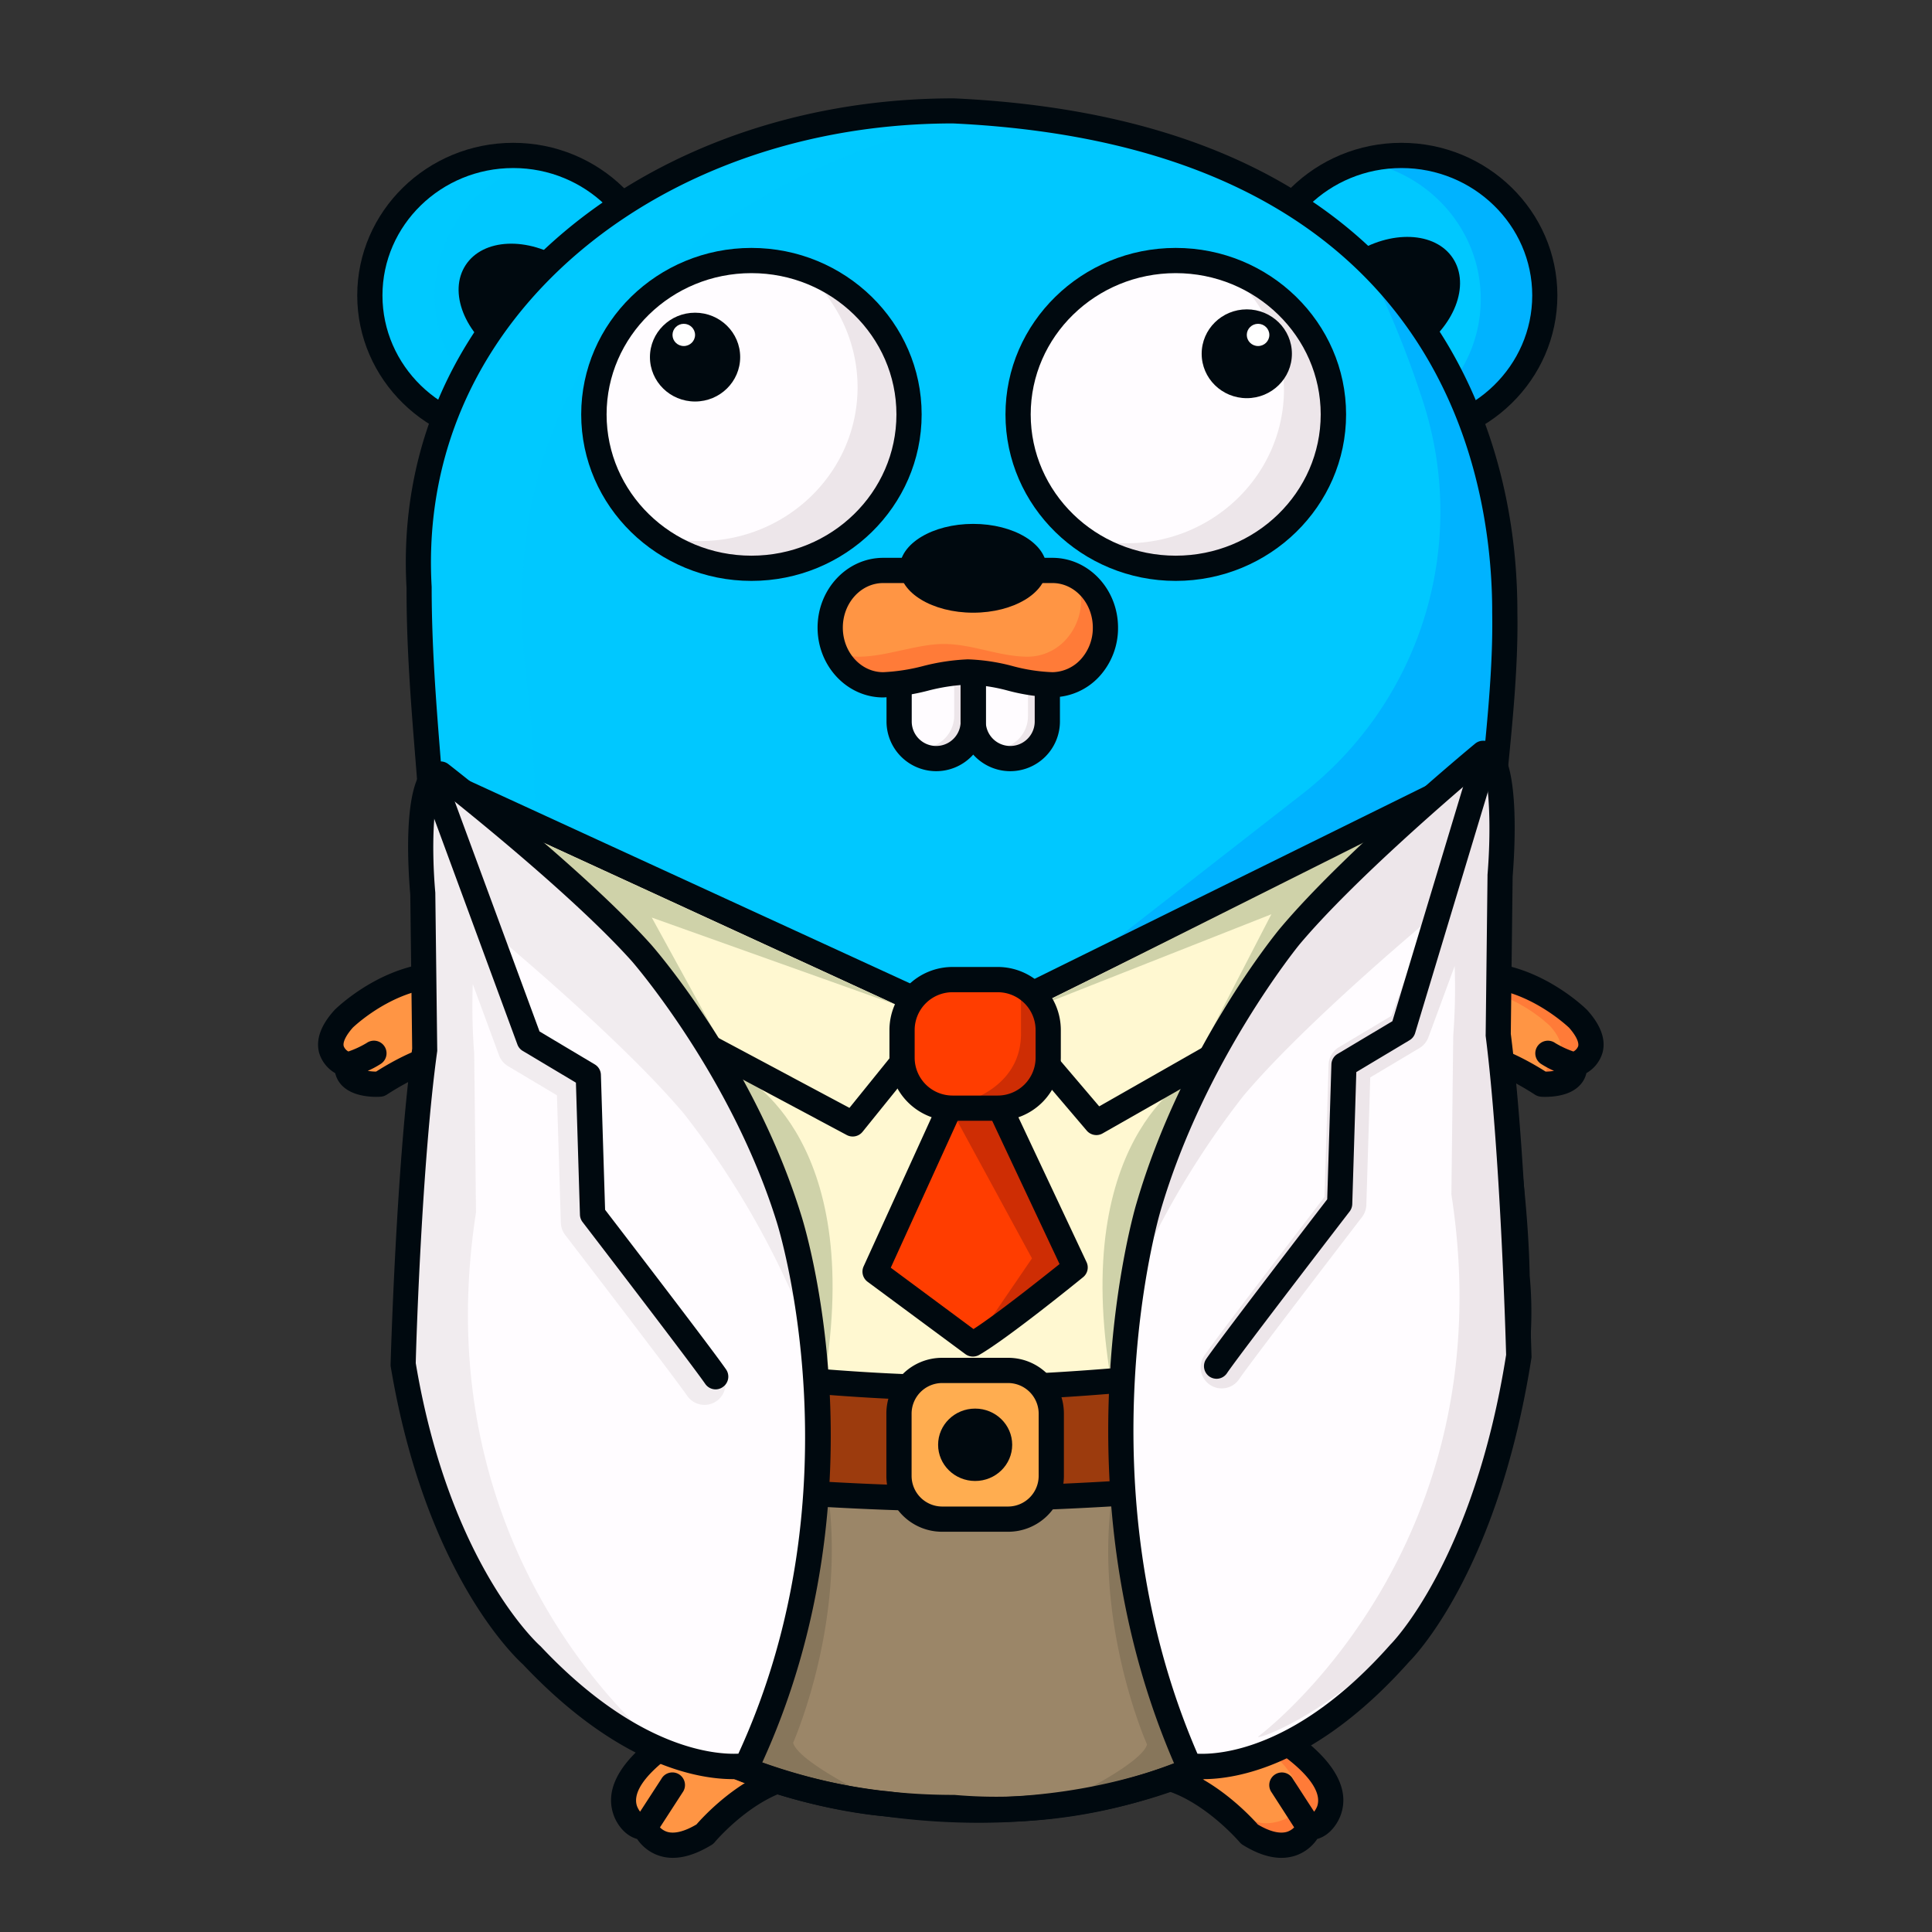 <svg xmlns="http://www.w3.org/2000/svg" viewBox="0 0 566.93 566.93"><rect x="0" y="0" width="566.93" height="566.93" fill="#333333" stroke="none"/><title>Mesa de trabajo 1</title><g style="isolation:isolate"><g id="Gopher"><ellipse cx="411.24" cy="86.69" rx="42.08" ry="41.08" style="fill:#00c8ff"/><path d="M410.92,45.07a42.82,42.82,0,0,0-12.94,2c20.62,2.65,36.54,19.86,36.54,40.71,0,18.28-12.24,33.77-29.14,39.09a42.14,42.14,0,0,0,5.54.37c23.24,0,42.07-18.39,42.07-41.08S434.16,45.07,410.92,45.07Z" style="fill:#00b3ff"/><path d="M411.24,131.47c-25.24,0-45.77-20.09-45.77-44.78S386,41.91,411.24,41.91,457,62,457,86.69,436.48,131.47,411.24,131.47Zm0-82.16c-21.16,0-38.37,16.77-38.37,37.38s17.21,37.38,38.37,37.38,38.38-16.77,38.38-37.38S432.4,49.31,411.24,49.31Z" style="fill:#00090f"/><ellipse cx="405.27" cy="90.78" rx="23.81" ry="17.01" transform="matrix(0.84, -0.55, 0.55, 0.84, 16, 235.54)" style="fill:#00090f"/><ellipse cx="150.6" cy="86.69" rx="42.08" ry="41.08" style="fill:#00c8ff"/><ellipse cx="156.58" cy="90.78" rx="17.01" ry="23.81" transform="translate(-4.87 172.58) rotate(-56.97)" style="fill:#00090f"/><g style="opacity:0.5;mix-blend-mode:screen"><path d="M151.23,44.1a43.07,43.07,0,0,1,12.93,2C143.55,48.73,127.63,66,127.63,86.8c0,18.28,12.23,33.76,29.14,39.09a42.14,42.14,0,0,1-5.54.37c-23.24,0-42.08-18.39-42.08-41.08S128,44.1,151.23,44.1Z" style="fill:#00c9ff"/></g><path d="M150.6,131.47c-25.24,0-45.77-20.09-45.77-44.78s20.53-44.78,45.77-44.78S196.38,62,196.38,86.69,175.84,131.47,150.6,131.47Zm0-82.16c-21.16,0-38.37,16.77-38.37,37.38s17.21,37.38,38.37,37.38S189,107.3,189,86.69,171.76,49.31,150.6,49.31Z" style="fill:#00090f"/><path d="M384.21,536.25s-4.18,10.27-17.55,2c0,0-12.29-14.58-26.74-17.18,0,0,23-9.29,28.41-15.21,0,0,25.91,12.64,21.73,25.28,0,0-1.67,5.14-5.85,5.14L376.27,524" style="fill:#ff9544"/><path d="M189.24,536.25s4.18,10.27,17.55,2c0,0,12.09-14.58,26.75-17.18,0,0-23-9.29-28.42-15.21,0,0-25.91,12.64-21.73,25.28,0,0,1.67,5.14,5.85,5.14L197.18,524" style="fill:#ff9544"/><g style="opacity:0.5;mix-blend-mode:screen"><path d="M206.82,532.85c-4,3.54-13.75.23-13.92-3.25-2.86-8.65,8.36-17.29,15.73-21.89a17.52,17.52,0,0,1-2.43-2.1s-25.91,12.64-21.73,25.29c0,0,1.67,5.13,5.85,5.13C197.81,540.19,202.93,538.12,206.82,532.85Z" style="fill:#ff9544"/></g><path d="M366.71,533.5c4,3.54,13.75.22,13.92-3.25,2.86-8.65-8.36-17.29-15.73-21.9a16.87,16.87,0,0,0,2.43-2.09s25.91,12.64,21.73,25.28c0,0-1.67,5.14-5.85,5.14C375.72,540.84,370.6,538.77,366.71,533.5Z" style="fill:#ff7b38"/><path d="M197.42,545.17a12.92,12.92,0,0,1-4-.63,12.56,12.56,0,0,1-6.47-4.91c-4-1.11-6.26-5-7-7.37-5-15.26,20.68-28.32,23.63-29.76a3.71,3.71,0,0,1,4.35.82c3.54,3.87,18.49,10.82,27.07,14.29a3.7,3.7,0,0,1-.74,7.07c-13.11,2.33-24.43,15.77-24.54,15.91a3.75,3.75,0,0,1-.9.78C204.67,543.9,200.88,545.17,197.42,545.17Zm-3.76-8.94a5.1,5.1,0,0,0,2.1,1.3c2.15.66,5.12-.09,8.61-2.16,1.81-2.08,9.11-10,18.87-14.74-6.23-2.85-14.15-6.79-18.68-10.34-7.83,4.3-19.82,13.1-17.65,19.66a6.79,6.79,0,0,0,.92,1.67l6.25-9.63a3.7,3.7,0,1,1,6.21,4Z" style="fill:#00090f"/><path d="M376,545.17c-3.45,0-7.24-1.27-11.32-3.8a3.77,3.77,0,0,1-.88-.76c-.11-.13-11.64-13.6-24.57-15.93a3.7,3.7,0,0,1-.73-7.07c8.59-3.47,23.53-10.42,27.07-14.29a3.72,3.72,0,0,1,4.36-.82c2.94,1.44,28.66,14.5,23.61,29.77-.78,2.41-3.06,6.25-7,7.36a12.51,12.51,0,0,1-6.47,4.91A12.87,12.87,0,0,1,376,545.17Zm-6.95-9.81c3.49,2.08,6.46,2.83,8.62,2.17a5.06,5.06,0,0,0,2.09-1.3L373.17,526a3.7,3.7,0,1,1,6.21-4l6.24,9.63a6.83,6.83,0,0,0,.92-1.65c2.18-6.6-9.82-15.4-17.65-19.68-4.54,3.56-12.48,7.51-18.72,10.35C359.89,525.41,367.26,533.31,369.08,535.36Z" style="fill:#00090f"/><path d="M279.74,32.52h0c-87,0-161.49,57.67-156.77,139.9-.09,34.22,5.25,65.41,5.16,99.63-.08,30.86-5.59,64.76-5.67,95.62-.46,8.84-3.09,77.22,51.76,124.83,27,23.41,63.16,37.87,105.52,37.87h0c93.35,8.24,173-75.91,165.45-155.73-.65-35.11-8.6-67.47-9.26-102.59-.55-29.89,6.19-62.53,5.64-92.42C441.32,169,445.69,40.28,279.74,32.52Z" style="fill:#00c8ff"/><path d="M127.28,414.26l314.76.19s-13.27,63.31-76.18,96.92c0,0-39.67,27-106,17.9,0,0-53.22-3.62-91.32-42C168.5,487.26,136.33,457.41,127.28,414.26Z" style="fill:#9b8668"/><g style="opacity:0.5"><path d="M242.53,435.33s-10.59,66.13-21.61,81.91a63,63,0,0,0,33,9.18s-19.67-9.62-21.18-15C232.7,511.4,249.12,474.77,242.53,435.33Z" style="fill:#74654e"/></g><g style="opacity:0.5"><path d="M326.76,435.82s10.59,66.13,21.61,81.9a63,63,0,0,1-32.95,9.19s19.66-9.62,21.17-15C336.59,511.89,320.17,475.26,326.76,435.82Z" style="fill:#74654e"/></g><path d="M462,312.54s10.2-3.4,1.12-13.57c0,0-17.06-16.89-36.69-12l-1.87,22.61s8.2-4.18,27.9,8.53c0,0,10.21.77,9.54-5.58a35.62,35.62,0,0,1-7.65-3.41" style="fill:#ff9544"/><polygon points="138.96 251 139.07 408.61 426.51 407.41 424.07 252.3 303.22 304.46 264.87 304.46 138.96 251" style="fill:#fff8d1"/><path d="M216.55,314.88s36.57,16.72,25.77,87.28Z" style="fill:#cfd2a9"/><path d="M351.29,314.66s-36.58,16.72-25.77,87.28Z" style="fill:#cfd2a9"/><path d="M403.75,82.86S457.24,133.91,438.44,224l-124.81,62.4,68.64-53.51a104.94,104.94,0,0,0,35.55-114.29A291.38,291.38,0,0,0,403.75,82.86Z" style="fill:#00b3ff"/><path d="M102,312.54s-10.2-3.4-1.12-13.57c0,0,17.06-16.89,36.69-12l1.87,22.61s-8.2-4.18-27.9,8.53c0,0-10.21.77-9.54-5.58a35.62,35.62,0,0,0,7.65-3.41" style="fill:#ff9544"/><g style="opacity:0.5;mix-blend-mode:screen"><path d="M108.88,300.15s11.66-11.53,26.14-11l-.06-.75c-16.83-4.19-31.45,10.28-31.45,10.28-7.78,8.71,1,11.63,1,11.63l2.07-.93C105.25,307.57,104.88,304.62,108.88,300.15Z" style="fill:#ff9544"/><path d="M109.84,311.78a7.5,7.5,0,0,1-3.19-2.26c-1.25.49-2.18.78-2.18.78-.43,4.05,4.3,4.72,6.75,4.79A3.46,3.46,0,0,1,109.84,311.78Z" style="fill:#ff9544"/></g><path d="M454.85,301.07s-11.66-11.53-26.14-11l.07-.75c16.82-4.2,31.44,10.28,31.44,10.28,7.78,8.71-1,11.62-1,11.62l-2.07-.92C458.48,308.48,458.85,305.54,454.85,301.07Z" style="fill:#ff7b38"/><path d="M453.89,312.7a7.6,7.6,0,0,0,3.19-2.26c1.25.49,2.18.77,2.18.77.43,4.05-4.3,4.72-6.75,4.8A3.42,3.42,0,0,0,453.89,312.7Z" style="fill:#ff7b38"/><path d="M110.37,321.86c-2.47,0-7.17-.42-10-3.31a7.55,7.55,0,0,1-2-3.64,10.25,10.25,0,0,1-4.73-6c-1-3.82.46-8,4.4-12.39l.15-.17c.76-.75,18.79-18.29,40.2-12.95a3.71,3.71,0,0,1,2.79,3.29l1.87,22.61a3.73,3.73,0,0,1-1.63,3.54,3.43,3.43,0,0,1-3.67.1c-.8-.25-8.15-2.11-24.29,8.3a3.79,3.79,0,0,1-1.72.58C111.51,321.83,111,321.86,110.37,321.86Zm-2.46-7.63a14.13,14.13,0,0,0,2.45.22c11.89-7.5,20-9.19,25-9.2l-1.26-15.18c-15.69-2.27-29.44,10.4-30.56,11.47-2,2.25-3,4.29-2.68,5.45a3,3,0,0,0,1.37,1.56,28.15,28.15,0,0,0,5.37-2.5,3.7,3.7,0,1,1,4.08,6.17A26.45,26.45,0,0,1,107.91,314.23Z" style="fill:#00090f"/><path d="M453.56,321.86c-.65,0-1.14,0-1.41-.05a3.75,3.75,0,0,1-1.72-.58c-16.87-10.88-24.15-8.37-24.22-8.34a3.7,3.7,0,0,1-5.37-3.6l1.87-22.61a3.71,3.71,0,0,1,2.79-3.29c21.41-5.34,39.44,12.2,40.2,12.95l.15.17c3.94,4.4,5.42,8.57,4.4,12.39a10.23,10.23,0,0,1-4.74,6,7.45,7.45,0,0,1-2,3.64C460.73,321.44,456,321.86,453.56,321.86Zm-25-16.61c4.92,0,13.07,1.7,25,9.2a14.13,14.13,0,0,0,2.45-.22,26.45,26.45,0,0,1-3.74-2,3.7,3.7,0,1,1,4.08-6.17,28.07,28.07,0,0,0,5.36,2.5A3,3,0,0,0,463.1,307c.3-1.18-.7-3.2-2.68-5.44-1.09-1-14.87-13.74-30.57-11.47Z" style="fill:#00090f"/><g style="opacity:0.5;mix-blend-mode:screen"><path d="M118,375.94c.66-35.12,8.61-67.48,9.26-102.59.56-29.89-6.19-62.54-5.63-92.43.24-10.58,1.85-139.24,167.81-147,0,0-153.46,22.37-134.66,167.59,3.84,29.65,1.85,66.71,1.3,96.6-.65,35.12-14.08,66.06-14.74,101.18-3.24,34.21,9.54,69.2,32.55,97.38C136.67,466.23,113.79,420.42,118,375.94Z" style="fill:#00c9ff"/></g><path d="M292.38,534.63q-6.39,0-12.81-.56c-41.32,0-78.59-13.44-107.78-38.78-54.26-47.1-53.71-114.44-53-127.72,0-15.56,1.47-32.06,2.85-48s2.78-32.22,2.82-47.5c0-17-1.28-33.51-2.57-49.51s-2.63-32.78-2.59-50c-2-35.13,9.88-67.38,34.32-93.26,30.27-32.06,76.25-50.44,126.15-50.44h.17C348.79,32.05,397.29,56,424.07,99.89c9.52,15.63,20.92,41.91,21.19,78.4,0,.52,0,.94,0,1.25.28,15.18-1.3,31.18-2.83,46.66-1.52,15.27-3.08,31.05-2.81,45.78.33,17.36,2.5,34.41,4.6,50.89,2.13,16.65,4.32,33.85,4.66,51.56,3.62,38.62-12.93,80.5-44.29,112.06C373.81,517.48,333.51,534.63,292.38,534.63ZM279.65,36.22c-47.84,0-91.82,17.56-120.68,48.12-23,24.39-34.2,54.78-32.3,87.87v.22c0,17,1.29,33.51,2.57,49.51,1.3,16.15,2.64,32.85,2.59,50.12,0,15.58-1.47,32.12-2.85,48.12-1.36,15.84-2.78,32.22-2.82,47.5v.19c-.66,12.45-1.31,76.87,50.48,121.83,27.87,24.19,63.51,37,103.1,37l.32,0c43.35,3.83,86.82-12.73,119.29-45.42C429.21,451.21,445,411.48,441.51,375a2.46,2.46,0,0,1,0-.28c-.32-17.36-2.49-34.41-4.6-50.9-2.13-16.68-4.33-33.94-4.66-51.69C432,257,433.54,241,435.07,225.47c1.51-15.26,3.07-31.05,2.8-45.78,0-.32,0-.78,0-1.35C437.56,137.83,421.57,42.9,279.65,36.22Z" style="fill:#00090f"/><rect x="263.84" y="188.04" width="21.76" height="34.56" rx="10.88" style="fill:#fffcff"/><rect x="285.57" y="188.04" width="21.76" height="34.56" rx="10.88" style="fill:#fffcff"/><g style="opacity:0.4"><path d="M299.65,193.18a9.49,9.49,0,0,1,2,5.81v11.19a9.52,9.52,0,0,1-9.52,9.52h0a9.58,9.58,0,0,1-3.27-.59,9.51,9.51,0,0,0,17-5.81V202.11A9.51,9.51,0,0,0,299.65,193.18Z" style="fill:#d1c6ca"/></g><g style="opacity:0.4"><path d="M278,193a9.44,9.44,0,0,1,2,5.8V210a9.51,9.51,0,0,1-9.52,9.51h0a9.34,9.34,0,0,1-3.27-.59,9.51,9.51,0,0,0,17-5.81V201.89A9.5,9.5,0,0,0,278,193Z" style="fill:#d1c6ca"/></g><path d="M296.45,226.3a14.6,14.6,0,0,1-14.58-14.58v-12.8a14.58,14.58,0,0,1,29.16,0v12.8A14.6,14.6,0,0,1,296.45,226.3Zm0-34.56a7.19,7.19,0,0,0-7.18,7.18v12.8a7.18,7.18,0,1,0,14.36,0v-12.8A7.19,7.19,0,0,0,296.45,191.74Z" style="fill:#00090f"/><ellipse cx="345" cy="121.61" rx="46.25" ry="45.16" style="fill:#fffcff"/><g style="opacity:0.4"><path d="M358.34,78.19a44.71,44.71,0,0,1,18.43,36.07c0,24.94-20.7,45.16-46.25,45.16a47.42,47.42,0,0,1-12.69-1.74,46.78,46.78,0,0,0,27.82,9.08c25.54,0,46.25-20.21,46.25-45.15C391.9,101,377.71,83.58,358.34,78.19Z" style="fill:#d1c6ca"/></g><ellipse cx="220.5" cy="121.61" rx="46.25" ry="45.16" style="fill:#fffcff"/><path d="M345,170.46c-27.54,0-49.95-21.91-49.95-48.85S317.46,72.75,345,72.75,395,94.67,395,121.61,372.55,170.46,345,170.46Zm0-90.31c-23.46,0-42.55,18.6-42.55,41.46s19.09,41.45,42.55,41.45,42.55-18.59,42.55-41.45S368.46,80.15,345,80.15Z" style="fill:#00090f"/><ellipse cx="365.86" cy="103.81" rx="13.24" ry="13.03" style="fill:#00090f"/><ellipse cx="203.96" cy="104.79" rx="13.24" ry="13.03" style="fill:#00090f"/><ellipse cx="200.65" cy="98.28" rx="3.31" ry="3.26" style="fill:#fff"/><ellipse cx="369.17" cy="98.28" rx="3.31" ry="3.26" style="fill:#fff"/><path d="M287.13,534.88a203.34,203.34,0,0,1-27.7-1.92c-3.66-.27-55.44-4.74-93.5-43-2-1.89-33.19-31.6-42.27-74.9a3.7,3.7,0,0,1,3.62-4.46h0l314.77.19a3.75,3.75,0,0,1,2.87,1.37,3.71,3.71,0,0,1,.75,3.09c-.56,2.66-14.33,65.28-77.9,99.33C364.93,516.43,335.91,534.88,287.13,534.88ZM131.94,418c9.88,39.13,38.78,66.29,39.08,66.57l.11.11c36.69,37,88.42,40.9,88.94,40.93l.25,0c64.22,8.84,103.07-17,103.45-17.3a3.13,3.13,0,0,1,.34-.21c51-27.26,68.73-75.17,73.12-90Z" style="fill:#00090f"/><path d="M429.38,432.94c-48.76,0-97.8,6.85-146.56,6.85-48.94,0-97.61-6.85-146.55-6.85V397.79c48.58,0,97.36,9.48,145.94,9.48,49.12,0,98-9.48,147.17-9.48Z" style="fill:#9c3b0d"/><path d="M282.82,443.49c-24.6,0-49.47-1.75-73.53-3.44s-48.68-3.41-73-3.41a3.7,3.7,0,0,1-3.7-3.7V397.79a3.7,3.7,0,0,1,3.7-3.7c24.47,0,49.31,2.42,73.33,4.76,23.84,2.32,48.5,4.72,72.61,4.72,24.38,0,49.21-2.4,73.23-4.72,24.18-2.34,49.2-4.76,73.93-4.76a3.71,3.71,0,0,1,3.71,3.7v35.15a3.7,3.7,0,0,1-3.71,3.7c-24.25,0-49,1.74-73,3.41S307.33,443.49,282.82,443.49ZM140,429.25c23.39.16,47,1.82,69.84,3.42,23.93,1.68,48.67,3.42,73,3.42s49.05-1.74,73-3.42c22.89-1.6,46.52-3.25,69.83-3.42V401.51c-23.19.22-46.72,2.5-69.52,4.7C332,408.55,307,411,282.21,411c-24.47,0-49.31-2.42-73.33-4.76-22.63-2.2-46-4.47-68.91-4.7Z" style="fill:#00090f"/><polygon points="250.22 329.8 130.6 265.94 126.73 228.15 276.67 297.06 250.22 329.8" style="fill:#fff8d1"/><polygon points="321.48 329.38 433 265.85 436.65 225.59 293.3 296.29 321.48 329.38" style="fill:#fff8d1"/><path d="M250.22,333.5a3.73,3.73,0,0,1-1.74-.43L128.86,269.21a3.72,3.72,0,0,1-1.94-2.89l-3.87-37.79a3.7,3.7,0,0,1,5.23-3.74L278.21,293.7a3.7,3.7,0,0,1,1.34,5.68L253.1,332.13A3.7,3.7,0,0,1,250.22,333.5ZM134.09,263.61,249.26,325.1l21.54-26.66L131.07,234.22Z" style="fill:#00090f"/><path d="M321.72,333.08a3.72,3.72,0,0,1-2.82-1.3l-28.18-33.1A3.7,3.7,0,0,1,291.9,293l143.36-70.7a3.7,3.7,0,0,1,5.32,3.65l-3.65,40.26a3.7,3.7,0,0,1-1.85,2.88L323.55,332.59A3.64,3.64,0,0,1,321.72,333.08ZM299.44,297.5l23.11,27.15,107.19-61.06,2.87-31.77Z" style="fill:#00090f"/><path d="M285.47,394.37l-28.69-21.23,29.18-64,29.55,62.77S293.9,391,285.47,394.37Z" style="fill:#ff3d00"/><g style="opacity:0.5"><path d="M288.56,310.53,279,325.44l23.82,43.82-17,24.9c8-6.8,29.32-22.92,29.32-22.92Z" style="fill:#9e1e07"/></g><rect x="263.8" y="402.14" width="44.7" height="43.64" rx="12.64" style="fill:#ffad50"/><path d="M295.86,449.48H276.43a16.35,16.35,0,0,1-16.33-16.34V414.77a16.34,16.34,0,0,1,16.33-16.33h19.43a16.34,16.34,0,0,1,16.33,16.33v18.37A16.35,16.35,0,0,1,295.86,449.48Zm-19.43-43.64a9,9,0,0,0-8.93,8.93v18.37a9,9,0,0,0,8.93,8.94h19.43a9,9,0,0,0,8.93-8.94V414.77a9,9,0,0,0-8.93-8.93Z" style="fill:#00090f"/><ellipse cx="286.15" cy="423.96" rx="10.87" ry="10.62" style="fill:#00090f"/><g style="opacity:0.4"><path d="M233.22,77.54a44.74,44.74,0,0,1,18.43,36.07c0,24.94-20.71,45.16-46.25,45.16A47.3,47.3,0,0,1,192.71,157a46.76,46.76,0,0,0,27.81,9.09c25.55,0,46.25-20.22,46.25-45.16C266.77,100.32,252.59,82.93,233.22,77.54Z" style="fill:#d1c6ca"/></g><path d="M220.5,170.46c-27.54,0-49.95-21.91-49.95-48.85S193,72.75,220.5,72.75s49.95,21.92,49.95,48.86S248.05,170.46,220.5,170.46Zm0-90.31C197,80.15,178,98.75,178,121.61S197,163.06,220.5,163.06s42.55-18.59,42.55-41.45S244,80.15,220.5,80.15Z" style="fill:#00090f"/><path d="M274.72,226.3a14.6,14.6,0,0,1-14.58-14.58v-12.8a14.58,14.58,0,1,1,29.16,0v12.8A14.6,14.6,0,0,1,274.72,226.3Zm0-34.56a7.19,7.19,0,0,0-7.18,7.18v12.8a7.18,7.18,0,1,0,14.36,0v-12.8A7.19,7.19,0,0,0,274.72,191.74Z" style="fill:#00090f"/><path d="M308.83,167.35H259.17c-8.59,0-15.56,7.51-15.56,16.78h0c0,9.27,7,16.78,15.56,16.78,7.91,0,16.92-3.73,24.83-3.73,8.64,0,16.19,3.73,24.83,3.73a15.26,15.26,0,0,0,11-4.91,17.46,17.46,0,0,0,4.55-11.87h0C324.38,174.86,317.42,167.35,308.83,167.35Z" style="fill:#ff9544"/><path d="M315.58,168.38a17.76,17.76,0,0,1,1.67,7.54,17.37,17.37,0,0,1-4.56,11.86,15.21,15.21,0,0,1-11,4.92c-8.64,0-16.19-3.73-24.83-3.73C269,189,260,192.7,252,192.7a14.57,14.57,0,0,1-6.75-1.68,15.45,15.45,0,0,0,13.88,9.24c7.91,0,16.92-3.73,24.83-3.73,8.64,0,16.19,3.73,24.83,3.73a15.26,15.26,0,0,0,11-4.91,17.46,17.46,0,0,0,4.55-11.87h0A16.92,16.92,0,0,0,315.58,168.38Z" style="fill:#ff7b38"/><path d="M308.83,204.61a57.58,57.58,0,0,1-13.25-2A51.44,51.44,0,0,0,284,200.88a56.89,56.89,0,0,0-11.62,1.78,62.66,62.66,0,0,1-13.21,2c-10.62,0-19.26-9.19-19.26-20.48s8.64-20.49,19.26-20.49h49.66c10.61,0,19.25,9.19,19.25,20.49a21,21,0,0,1-5.54,14.38A18.8,18.8,0,0,1,308.83,204.61ZM284,193.48a58,58,0,0,1,13.24,2,51.61,51.61,0,0,0,11.59,1.77,11.55,11.55,0,0,0,8.28-3.73,13.67,13.67,0,0,0,3.57-9.35c0-7.21-5.32-13.08-11.85-13.08H259.17c-6.54,0-11.85,5.87-11.85,13.08s5.31,13.08,11.85,13.08a56.31,56.31,0,0,0,11.62-1.78A62.66,62.66,0,0,1,284,193.48Z" style="fill:#00090f"/><ellipse cx="285.57" cy="166.76" rx="21.56" ry="13.03" style="fill:#00090f"/><path d="M159.66,247.37s40.92,37.44,51,57.22l-19.4-35.34,71.32,25.45Z" style="fill:#cfd2a9"/><path d="M403.91,245.35S369.63,274.11,354.07,305l19-36.72-70.43,27.8Z" style="fill:#cfd2a9"/><path d="M124,262.33s-3.13-35.63,5.15-35.2c0,0,39.54,30.72,59,52.56,0,0,29.54,33.63,43.25,77.95,0,0,25.81,79.73-12.36,160.43,0,0-27.37,5.64-63.11-32.33,0,0-27.51-24-37.74-85.47,0,0,1.59-57.58,6.32-92.33Z" style="fill:#fffcff"/><g style="opacity:0.3"><path d="M176.89,356.46l-1.19-38.8a6.19,6.19,0,0,0-3-5.11l-15.46-9.23-10.16-27.55c9.32,7.85,38.14,32.62,53.7,51.14a252.38,252.38,0,0,1,32.92,55.7,189.32,189.32,0,0,0-5-23.78c-13.16-45.24-41.52-79.57-41.52-79.57-18.74-22.29-56.7-53.66-56.7-53.66-5.71,1.4-5.45,26-5.45,26,.15,5.63.5,9.94.5,9.94l.54,46.56c-4.54,35.48-6.07,94.25-6.07,94.25,5.47,86.69,76.71,114.42,76.41,112.52,0,0-73-54-56.73-159.11l-.53-46.57a181.84,181.84,0,0,1-.42-20.44l7.7,20.9A6.19,6.19,0,0,0,149,312.8l14.43,8.61,1.15,37.42a6.13,6.13,0,0,0,1.28,3.56c.31.42,31.74,41.33,35.94,47.4a6.17,6.17,0,0,0,10.15-7C208.05,397.09,182.84,364.21,176.89,356.46Z" style="fill:#d1c6ca"/></g><path d="M215,522.07c-9.79,0-33.26-3.67-61.55-33.67-2.47-2.23-28.76-27.12-38.82-87.53a4.17,4.17,0,0,1,0-.71c0-.57,1.64-57.87,6.32-92.45l-.56-45.2c-.63-7.27-2.14-30.68,4-37a6.41,6.41,0,0,1,5.08-2.07,3.73,3.73,0,0,1,2.08.77c1.63,1.26,40,31.18,59.54,53,1.25,1.42,30.24,34.76,44,79.32.26.79,6.61,20.69,8.3,50.84,1.55,27.82-.8,69.87-20.85,112.26a3.69,3.69,0,0,1-2.6,2.05A26.88,26.88,0,0,1,215,522.07ZM122,400c9.94,59.22,36.2,82.71,36.47,82.94a3.07,3.07,0,0,1,.26.25c28.63,30.42,51.59,31.71,57.94,31.41,35.84-77.84,11.56-155,11.31-155.83-13.32-43-42.22-76.31-42.51-76.64-16.53-18.5-48.16-43.89-56.49-50.48-1.8,4.05-2.4,17.19-1.24,30.34,0,.09,0,.19,0,.28l.56,45.61a4.93,4.93,0,0,1,0,.55C123.77,341.18,122.09,395.1,122,400Z" style="fill:#00090f"/><path d="M210,407.7a3.71,3.71,0,0,1-3.05-1.6c-4.23-6.12-35.69-47.09-36-47.5a3.74,3.74,0,0,1-.77-2.14L169,317.7l-15.59-9.31a3.66,3.66,0,0,1-1.58-1.89l-28-76a3.7,3.7,0,1,1,6.94-2.56l27.55,74.73,16.21,9.67a3.66,3.66,0,0,1,1.8,3.06l1.23,39.6c4.88,6.36,31.48,41,35.5,46.85a3.7,3.7,0,0,1-.94,5.15A3.62,3.62,0,0,1,210,407.7Z" style="fill:#00090f"/><path d="M440.16,257s3-36.36-5-35.92c0,0-38,31.36-56.7,53.65,0,0-28.36,34.33-41.52,79.58,0,0-24.78,81.38,11.87,163.76,0,0,27.6,5.77,61.91-33,0,0,25.1-24.51,34.92-87.26,0,0-1.53-58.78-6.07-94.25Z" style="fill:#fffcff"/><g style="opacity:0.4"><path d="M388.67,351.22l1.2-38.8a6.16,6.16,0,0,1,3-5.11l15.46-9.23,10.16-27.55c-9.31,7.85-38.13,32.62-53.7,51.14a252.84,252.84,0,0,0-32.92,55.7,189.32,189.32,0,0,1,5-23.78C350,308.35,378.4,274,378.4,274c18.74-22.29,56.71-53.66,56.71-53.66,5.7,1.4,5.44,26,5.44,26-.14,5.63-.5,9.94-.5,9.94l-.54,46.56c4.54,35.48,6.07,94.25,6.07,94.25-5.47,86.69-76.71,114.42-76.41,112.52,0,0,73.05-54,56.73-159.11l.54-46.57a184.72,184.72,0,0,0,.42-20.45l-7.71,20.91a6.17,6.17,0,0,1-2.62,3.16l-14.44,8.61-1.15,37.42a6.19,6.19,0,0,1-1.27,3.56c-.32.42-31.75,41.33-35.95,47.4a6.17,6.17,0,1,1-10.15-7C357.51,391.84,382.72,359,388.67,351.22Z" style="fill:#d1c6ca"/></g><path d="M353,522.08a26.47,26.47,0,0,1-4.92-.39,3.71,3.71,0,0,1-2.62-2.12c-36.79-82.69-12.28-165.53-12-166.35,13.21-45.41,41-79.43,42.21-80.85,18.76-22.32,55.64-52.87,57.2-54.16a3.66,3.66,0,0,1,2.15-.84,6.35,6.35,0,0,1,4.9,2c6,6.19,4.56,30.33,3.95,37.82l-.54,46.17c4.49,35.28,6.06,93.78,6.07,94.37a3.77,3.77,0,0,1,0,.67c-9.68,61.84-33.83,87.17-35.89,89.23C386.25,518.31,362.86,522.08,353,522.08Zm-1.64-7.47c6.38.31,29.23-1.05,56.62-32a1.8,1.8,0,0,1,.19-.2c.23-.23,24.28-24.55,33.79-84.85-.13-4.83-1.74-60-6-93.54a4.41,4.41,0,0,1,0-.52l.54-46.56a2.26,2.26,0,0,1,0-.26c1.09-13.23.54-26.48-1.14-30.9-8.38,7.06-38.27,32.62-54,51.32-.26.31-28,34.28-40.81,78.22C340.29,356.17,317,435.17,351.38,514.61Z" style="fill:#00090f"/><path d="M357,404.59a3.77,3.77,0,0,1-2.07-.63,3.71,3.71,0,0,1-1-5.14c3.69-5.47,30.61-40.49,35.53-46.89l1.23-39.59a3.69,3.69,0,0,1,1.8-3.07l16.1-9.61,23.82-79a3.7,3.7,0,0,1,7.08,2.14l-24.23,80.34a3.66,3.66,0,0,1-1.65,2.11L398,314.59l-1.19,38.76a3.8,3.8,0,0,1-.77,2.15c-.32.41-32.14,41.76-36,47.46A3.68,3.68,0,0,1,357,404.59Z" style="fill:#00090f"/><path d="M285.47,398.08a3.72,3.72,0,0,1-2.2-.73l-28.69-21.23a3.7,3.7,0,0,1-1.16-4.51l29.17-64a3.7,3.7,0,0,1,3.35-2.17h0a3.71,3.71,0,0,1,3.35,2.12l29.54,62.78a3.68,3.68,0,0,1-1,4.44c-.9.74-22.21,18.07-30.53,22.83A3.78,3.78,0,0,1,285.47,398.08ZM261.39,372l24.28,18c7.08-4.59,20-14.89,25.25-19.07L286,317.93Z" style="fill:#00090f"/><rect x="264.7" y="287.45" width="42.9" height="37.73" rx="14.8" style="fill:#ff3d00"/><g style="opacity:0.5"><path d="M297.93,287.91a14.66,14.66,0,0,1,1.67,6.78v8.13c.34,18.3-20.25,21.62-20.53,21.71h13.29a14.84,14.84,0,0,0,14.8-14.8v-8.12A14.85,14.85,0,0,0,297.93,287.91Z" style="fill:#9e1e07"/></g><path d="M292.79,328.88H279.5a18.52,18.52,0,0,1-18.5-18.5v-8.12a18.52,18.52,0,0,1,18.5-18.51h13.29a18.52,18.52,0,0,1,18.5,18.51v8.12A18.52,18.52,0,0,1,292.79,328.88ZM279.5,291.16a11.11,11.11,0,0,0-11.1,11.1v8.12a11.11,11.11,0,0,0,11.1,11.1h13.29a11.11,11.11,0,0,0,11.1-11.1v-8.12a11.11,11.11,0,0,0-11.1-11.1Z" style="fill:#00090f"/></g></g></svg>